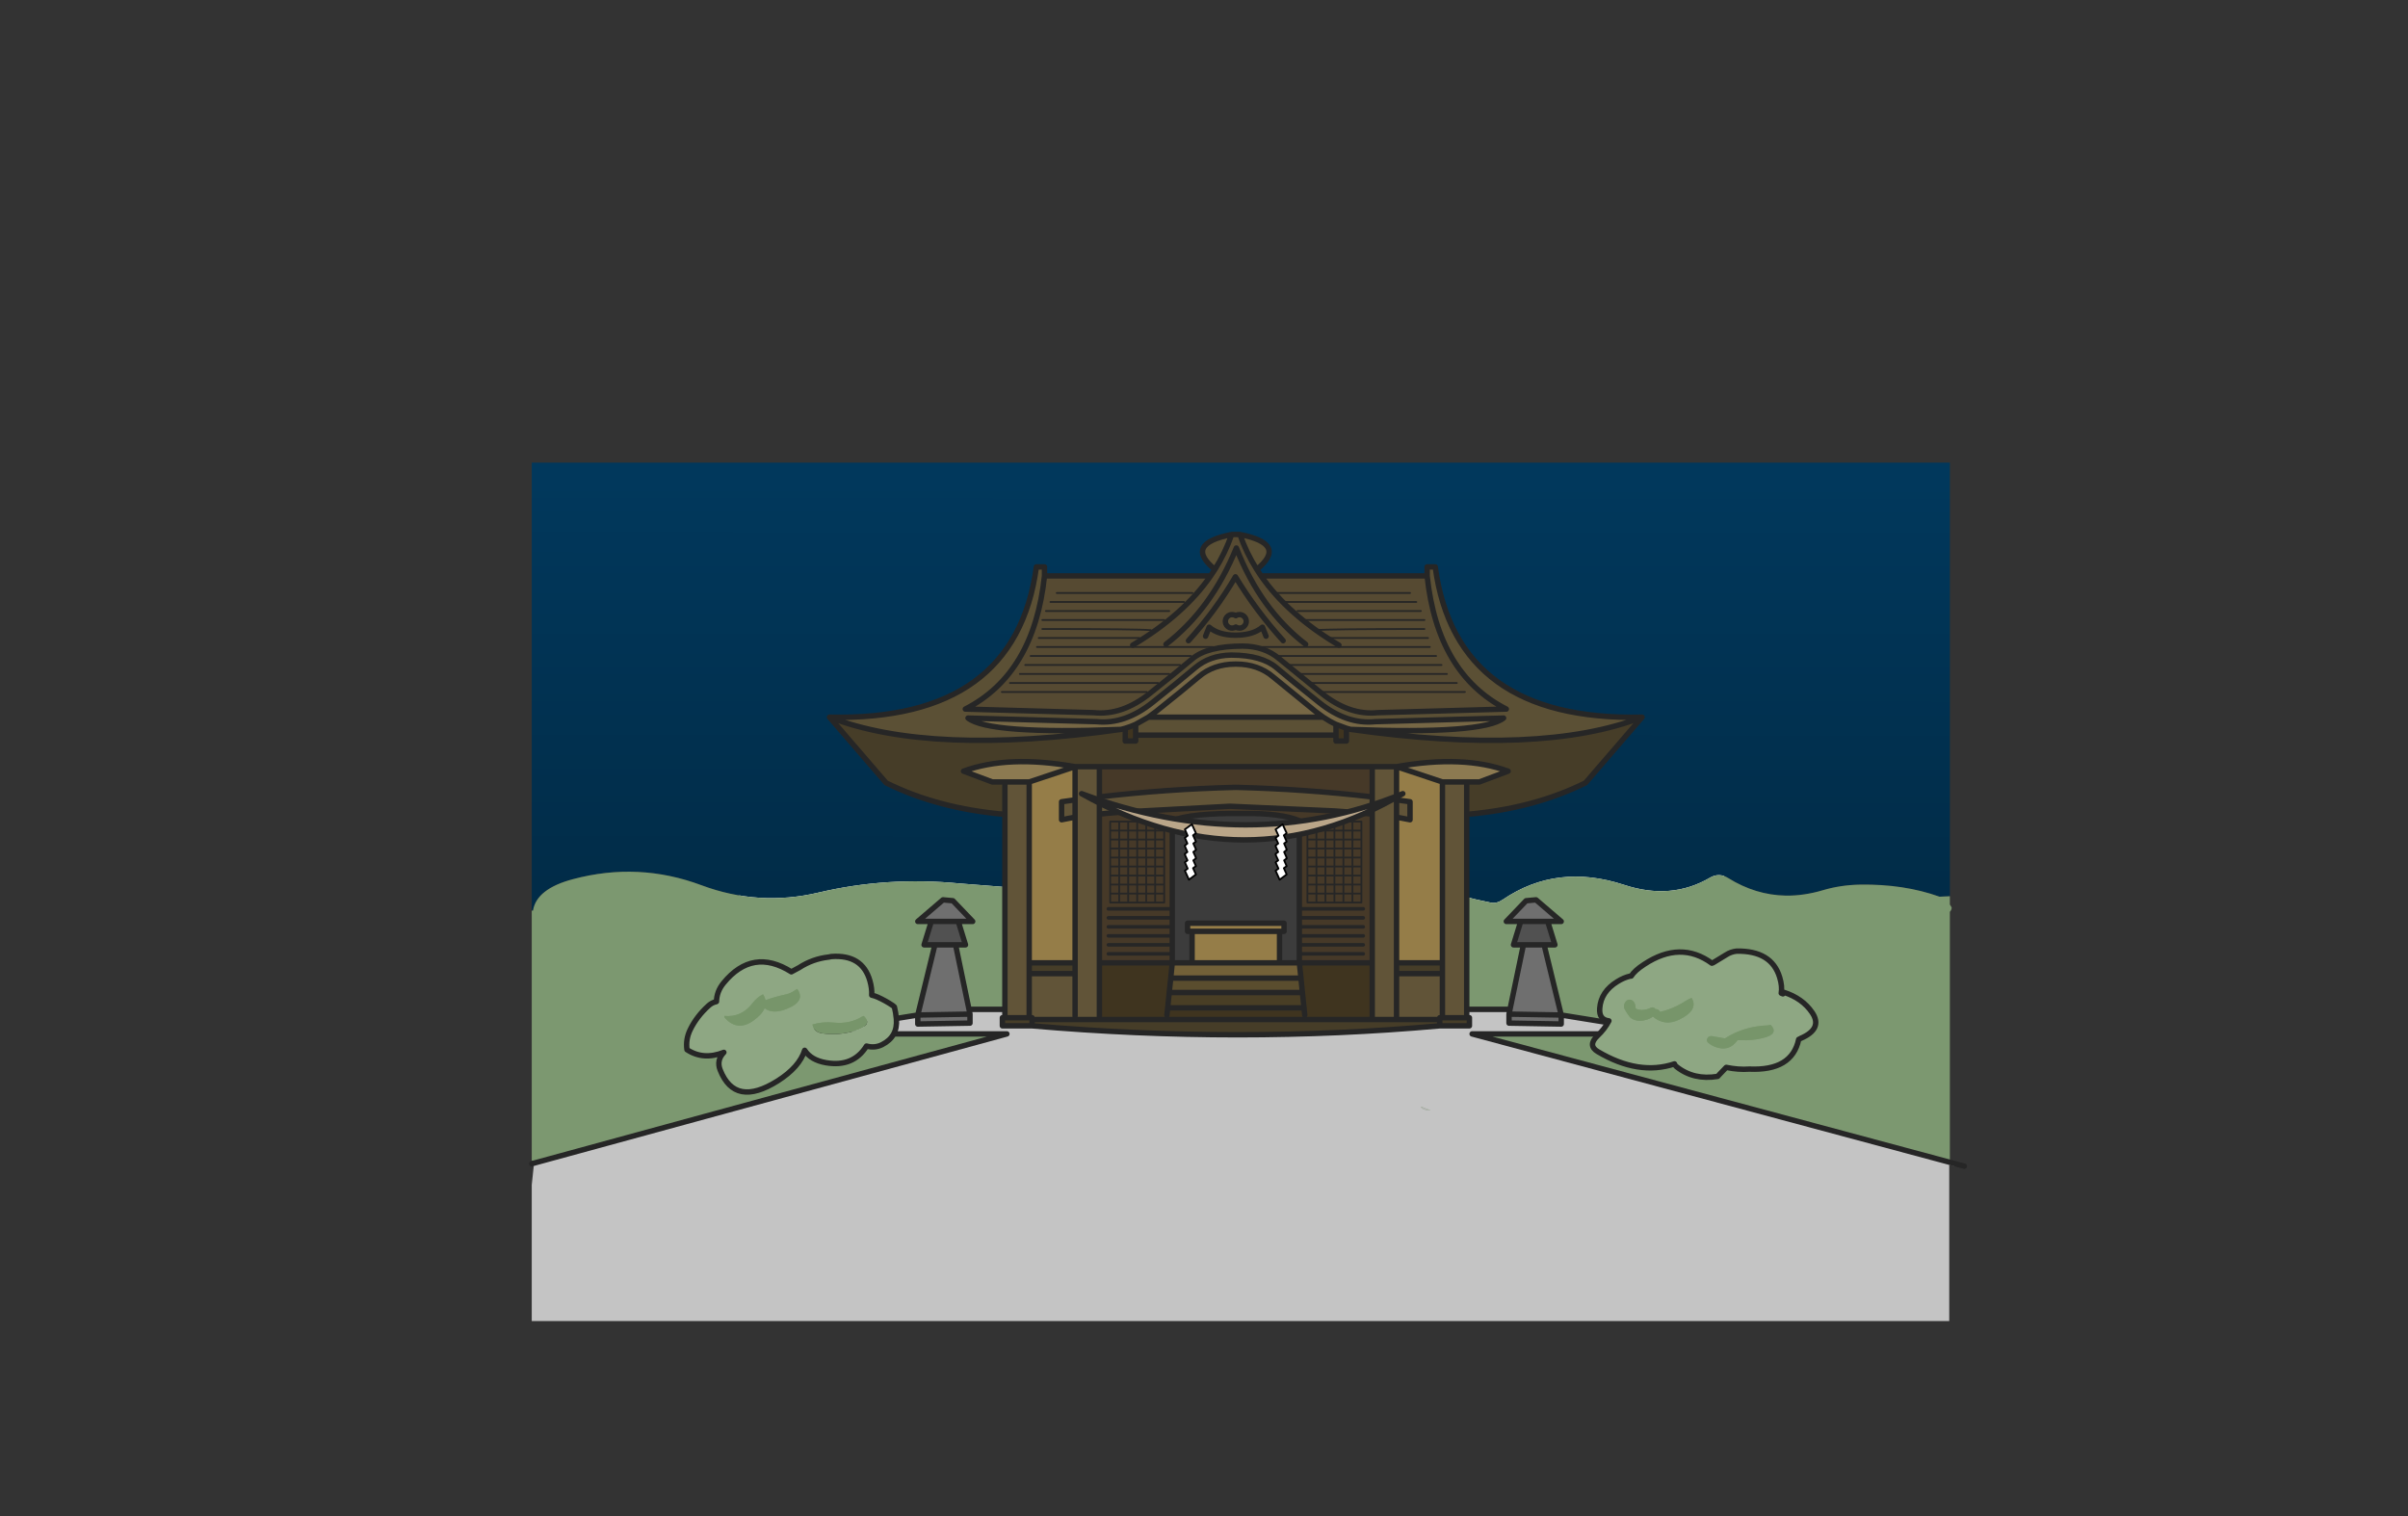 <?xml version="1.0" encoding="UTF-8" standalone="no"?>
<svg xmlns:xlink="http://www.w3.org/1999/xlink" height="842.55px" width="1337.95px" xmlns="http://www.w3.org/2000/svg">
  <rect width="100%" height="100%" fill="#333333" stroke="none"/>
  <g transform="matrix(1, 0, 0, 1, 407.45, 285.05)">
    <use height="4.5" transform="matrix(5.487, 0.0, 0.0, 81.567, 3.288, 23.017)" width="99.75" xlink:href="#shape0"/>
    <use height="387.95" transform="matrix(1.0, 0.0, 0.0, 1.0, -112.0, -28.0)" width="788.95" xlink:href="#shape1"/>
    <use height="438.55" transform="matrix(1.0, 0.0, 0.0, 1.0, -113.5, 10.45)" width="799.0" xlink:href="#shape2"/>
    <use height="81.3" transform="matrix(1.0, 0.0, 0.0, 1.0, -27.45, 241.95)" width="630.35" xlink:href="#shape3"/>
  </g>
  <defs>
    <g id="shape0" transform="matrix(1, 0, 0, 1, 49.85, -2.5)">
      <path d="M49.9 7.0 L-49.85 7.0 -49.85 2.5 49.9 2.5 49.9 7.0" fill="#ffffff" fill-rule="evenodd" stroke="none"/>
    </g>
    <g id="shape1" transform="matrix(1, 0, 0, 1, 270.5, 84.95)">
      <path d="M-270.5 164.0 L-270.5 -84.95 517.45 -84.95 517.45 156.0 511.7 156.25 Q491.9 149.15 467.45 149.55 456.7 149.75 446.9 152.65 436.3 155.8 426.25 155.65 409.5 155.35 394.3 145.9 389.25 142.75 384.25 145.65 362.7 158.3 336.55 149.7 299.1 137.4 269.0 157.9 265.65 160.2 262.4 159.55 230.35 153.2 198.95 138.5 191.95 140.85 184.05 142.1 L171.9 143.4 Q83.85 147.3 -2.25 155.25 L-2.75 154.7 -3.7 153.2 -4.1 152.55 -4.8 151.75 -5.75 151.0 -32.75 148.9 Q-72.95 144.95 -111.3 154.0 -144.3 161.75 -176.15 149.9 -211.15 136.8 -247.55 146.5 -267.85 151.85 -269.8 164.0 L-270.5 164.0" fill="url(#gradient0)" fill-rule="evenodd" stroke="none"/>
      <path d="M-270.5 164.0 L-269.8 164.0 Q-267.85 151.85 -247.55 146.5 -211.15 136.8 -176.15 149.9 -144.3 161.75 -111.3 154.0 -72.95 144.95 -32.75 148.9 L-5.75 151.0 -4.8 151.75 -4.1 152.55 -3.7 153.2 -2.75 154.7 -2.25 155.25 Q83.85 147.3 171.9 143.4 L184.05 142.1 Q191.95 140.85 198.95 138.5 230.35 153.2 262.4 159.55 265.65 160.2 269.0 157.9 299.1 137.4 336.55 149.7 362.7 158.3 384.25 145.65 389.25 142.75 394.3 145.9 409.5 155.35 426.25 155.65 436.3 155.8 446.9 152.65 456.7 149.75 467.45 149.55 491.9 149.15 511.7 156.25 L517.45 156.0 517.45 160.7 517.7 160.95 518.45 162.25 Q518.45 163.4 517.75 164.3 L517.45 164.65 517.45 303.0 -270.5 303.0 -270.5 164.0" fill="#7c9870" fill-rule="evenodd" stroke="none"/>
    </g>
    <linearGradient gradientTransform="matrix(-1.0E-4, 0.172, -0.258, -1.0E-4, -52.6, 66.45)" gradientUnits="userSpaceOnUse" id="gradient0" spreadMethod="pad" x1="-819.2" x2="819.2">
      <stop offset="0.0" stop-color="#01385c"/>
      <stop offset="1.0" stop-color="#012943"/>
    </linearGradient>
    <g id="shape2" transform="matrix(1, 0, 0, 1, 272.0, 46.5)">
      <path d="M227.0 -22.0 Q232.75 32.4 271.0 52.0 L199.5 54.0 Q183.8 55.6 168.45 43.3 L144.85 24.05 Q136.6 17.05 124.5 17.0 104.8 17.05 96.6 24.05 88.35 31.05 72.95 43.3 57.6 55.6 41.9 54.0 L-29.6 52.0 Q8.65 32.4 14.4 -22.0 L106.7 -22.0 109.1 -25.6 Q114.9 -34.85 118.4 -45.0 L123.0 -45.0 Q126.5 -34.85 132.35 -25.6 L134.7 -22.0 227.0 -22.0 M137.5 11.5 L135.5 6.5 Q130.25 10.95 120.5 10.95 111.15 10.95 105.9 6.5 L103.9 11.5 105.9 6.5 Q111.15 10.95 120.5 10.95 130.25 10.95 135.5 6.5 L137.5 11.5 M125.4 5.9 Q126.5 4.8 126.5 3.25 126.5 1.7 125.4 0.6 124.3 -0.5 122.75 -0.5 121.6 -0.5 120.7 0.1 119.8 -0.5 118.65 -0.5 117.1 -0.5 116.0 0.6 114.9 1.7 114.9 3.25 114.9 4.8 116.0 5.9 117.1 7.0 118.65 7.0 119.8 7.0 120.7 6.4 121.6 7.0 122.75 7.0 124.3 7.0 125.4 5.9 M159.5 16.0 Q134.25 -3.45 121.0 -37.5 107.15 -3.45 81.9 16.0 107.15 -3.45 121.0 -37.5 134.25 -3.45 159.5 16.0 M147.0 14.0 Q131.85 -2.75 120.5 -21.5 109.55 -2.75 94.4 14.0 109.55 -2.75 120.5 -21.5 131.85 -2.75 147.0 14.0 M63.4 16.5 Q91.7 -0.35 106.7 -22.0 91.7 -0.35 63.4 16.5 M178.0 16.5 Q149.7 -0.35 134.7 -22.0 149.7 -0.35 178.0 16.5" fill="#564a32" fill-rule="evenodd" stroke="none"/>
      <path d="M56.9 63.3 Q-16.5 66.15 -28.1 57.0 L43.4 59.0 Q59.1 60.6 74.45 48.3 89.85 36.05 98.1 29.05 106.2 22.2 118.0 22.0 L118.4 22.0 Q135.1 22.05 143.35 29.05 151.55 36.05 166.95 48.3 182.3 60.6 198.0 59.0 L269.5 57.0 Q257.9 66.15 184.5 63.3 L182.15 62.65 176.35 60.5 Q172.8 58.85 169.3 56.5 L72.1 56.5 65.05 60.5 Q62.15 61.8 59.3 62.65 L56.9 63.3 M121.0 27.0 Q133.1 27.05 141.35 34.05 L164.95 53.3 169.3 56.5 164.95 53.3 141.35 34.05 Q133.1 27.05 121.0 27.0 M120.4 27.0 Q108.3 27.05 100.1 34.05 91.85 41.05 76.45 53.3 L72.1 56.5 76.45 53.3 Q91.85 41.05 100.1 34.05 108.3 27.05 120.4 27.0" fill="#766745" fill-rule="evenodd" stroke="none"/>
      <path d="M-105.05 56.5 Q-1.7 58.8 9.9 -27.0 L14.4 -27.0 14.4 -22.0 Q8.65 32.4 -29.6 52.0 L41.9 54.0 Q57.6 55.6 72.95 43.3 88.35 31.05 96.6 24.05 104.8 17.05 124.5 17.0 136.6 17.05 144.85 24.05 L168.45 43.3 Q183.8 55.6 199.5 54.0 L271.0 52.0 Q232.75 32.4 227.0 -22.0 L227.0 -27.0 231.5 -27.0 Q243.1 58.8 346.45 56.5 290.5 78.25 184.5 63.3 257.9 66.15 269.5 57.0 L198.0 59.0 Q182.3 60.6 166.95 48.3 151.55 36.05 143.35 29.05 135.1 22.05 118.4 22.0 L118.0 22.0 Q106.2 22.2 98.1 29.05 89.85 36.05 74.45 48.3 59.1 60.6 43.4 59.0 L-28.1 57.0 Q-16.5 66.15 56.9 63.3 -49.1 78.25 -105.05 56.5 M109.1 -25.6 Q91.65 -39.75 118.4 -45.0 114.9 -34.85 109.1 -25.6 M123.0 -45.0 Q149.75 -39.75 132.35 -25.6 126.5 -34.85 123.0 -45.0 M176.35 66.5 L65.05 66.5 65.05 60.5 72.1 56.5 169.3 56.5 Q172.8 58.85 176.35 60.5 L176.35 66.5 M125.4 5.9 Q124.3 7.0 122.75 7.0 121.6 7.0 120.7 6.4 119.8 7.0 118.65 7.0 117.1 7.0 116.0 5.9 114.9 4.8 114.9 3.25 114.9 1.7 116.0 0.6 117.1 -0.5 118.65 -0.5 119.8 -0.5 120.7 0.1 121.6 -0.5 122.75 -0.5 124.3 -0.5 125.4 0.6 126.5 1.7 126.5 3.25 126.5 4.8 125.4 5.9" fill="#5b5035" fill-rule="evenodd" stroke="none"/>
      <path d="M-105.05 56.5 Q-49.1 78.25 56.9 63.3 L59.3 62.65 59.25 69.75 65.05 69.75 65.05 66.5 176.35 66.5 176.35 69.75 182.15 69.75 182.15 62.65 184.5 63.3 Q290.5 78.25 346.45 56.5 L315.0 93.0 Q286.25 107.3 249.0 110.5 L249.0 92.5 256.0 92.5 272.0 86.5 Q247.25 77.35 210.0 84.0 L196.5 84.0 44.9 84.0 31.4 84.0 Q-5.85 77.35 -30.6 86.5 L-14.6 92.5 -7.6 92.5 -7.6 110.5 Q-44.85 107.3 -73.6 93.0 L-105.05 56.5 M249.0 223.5 L250.5 223.5 250.5 228.0 234.0 228.0 Q122.75 237.95 7.5 228.0 L-9.0 228.0 -9.0 223.5 -7.6 223.5 5.9 223.5 7.5 223.5 7.5 224.5 7.5 228.0 7.5 224.5 44.9 224.5 196.5 224.5 210.0 224.5 234.0 224.5 234.0 223.5 249.0 223.5 M210.0 193.0 L235.5 193.0 235.5 199.0 210.0 199.0 210.0 193.0 M5.9 193.0 L31.4 193.0 31.4 199.0 5.9 199.0 5.9 193.0 M234.0 228.0 L234.0 224.5 234.0 228.0" fill="#463d28" fill-rule="evenodd" stroke="none"/>
      <path d="M249.0 218.85 L249.0 223.5 234.0 223.5 234.0 224.5 210.0 224.5 196.5 224.5 196.5 193.0 196.5 110.35 185.65 109.35 175.65 108.6 117.4 106.0 58.5 109.15 49.05 109.95 44.9 110.35 44.9 100.8 44.9 110.35 44.9 193.0 44.9 224.5 7.5 224.5 7.5 223.5 5.9 223.5 -7.6 223.5 -7.6 218.85 -7.6 110.5 -7.6 92.5 5.9 92.5 5.9 193.0 5.9 199.0 31.4 199.0 31.4 193.0 31.4 112.05 23.9 113.5 23.9 103.5 31.4 102.45 31.4 84.0 44.9 84.0 44.9 100.8 Q82.15 96.45 120.5 95.5 L120.7 95.5 120.9 95.5 Q159.25 96.45 196.5 100.8 L196.5 110.35 196.5 100.8 196.5 84.0 210.0 84.0 210.0 102.45 217.5 103.5 217.5 113.5 210.0 112.05 210.0 193.0 210.0 199.0 210.0 224.5 210.0 199.0 235.5 199.0 235.5 223.0 235.5 199.0 235.5 193.0 235.5 92.5 249.0 92.5 249.0 110.5 249.0 218.85 M210.0 112.05 L210.0 102.45 210.0 112.05 M31.4 102.45 L31.4 112.05 31.4 102.45 M31.4 222.5 L31.4 199.0 31.4 222.5 M5.9 223.5 L5.9 199.0 5.9 223.5" fill="#615438" fill-rule="evenodd" stroke="none"/>
      <path d="M210.0 84.0 Q247.25 77.35 272.0 86.5 L256.0 92.5 249.0 92.5 235.5 92.5 210.0 84.0 M31.4 84.0 L5.9 92.5 -7.6 92.5 -14.6 92.5 -30.6 86.5 Q-5.85 77.35 31.4 84.0" fill="#8c7a51" fill-rule="evenodd" stroke="none"/>
      <path d="M210.0 84.0 L235.5 92.5 235.5 193.0 210.0 193.0 210.0 112.05 217.5 113.5 217.5 103.5 210.0 102.45 210.0 84.0 M5.9 92.5 L31.4 84.0 31.4 102.45 23.9 103.5 23.9 113.5 31.4 112.05 31.4 193.0 5.9 193.0 5.9 92.5 M96.4 193.0 L96.4 175.5 93.9 175.5 93.9 171.0 147.5 171.0 147.5 175.5 145.0 175.5 145.0 193.0 96.4 193.0 M145.0 175.5 L96.4 175.5 145.0 175.5" fill="#957d48" fill-rule="evenodd" stroke="none"/>
      <path d="M196.5 100.8 Q159.25 96.45 120.9 95.5 L120.5 95.5 Q82.15 96.45 44.9 100.8 L44.9 84.0 196.5 84.0 196.5 100.8 M44.9 110.35 L49.05 109.95 58.5 109.15 117.4 106.0 175.65 108.6 185.65 109.35 196.5 110.35 196.5 193.0 156.0 193.0 156.0 188.0 156.0 183.0 156.0 178.0 156.0 173.0 156.0 168.0 156.0 163.0 156.0 114.0 Q145.85 109.75 124.5 110.0 95.55 109.75 85.4 114.0 L85.4 163.0 85.4 168.0 85.4 173.0 85.4 178.0 85.4 183.0 85.4 188.0 85.4 193.0 44.9 193.0 44.9 110.35 M49.9 188.0 L85.4 188.0 49.9 188.0 M49.9 183.0 L85.4 183.0 49.9 183.0 M49.9 178.0 L85.4 178.0 49.9 178.0 M49.9 173.0 L85.4 173.0 49.9 173.0 M49.9 168.0 L85.4 168.0 49.9 168.0 M49.9 163.0 L85.4 163.0 49.9 163.0 M191.5 173.0 L156.0 173.0 191.5 173.0 M191.5 178.0 L156.0 178.0 191.5 178.0 M191.5 183.0 L156.0 183.0 191.5 183.0 M191.5 163.0 L156.0 163.0 191.5 163.0 M191.5 168.0 L156.0 168.0 191.5 168.0 M191.5 188.0 L156.0 188.0 191.5 188.0" fill="#463928" fill-rule="evenodd" stroke="none"/>
      <path d="M85.4 193.0 L85.4 188.0 85.4 183.0 85.4 178.0 85.4 173.0 85.4 168.0 85.4 163.0 85.4 114.0 Q95.55 109.75 124.5 110.0 145.85 109.75 156.0 114.0 L156.0 163.0 156.0 168.0 156.0 173.0 156.0 178.0 156.0 183.0 156.0 188.0 156.0 193.0 145.0 193.0 145.0 175.5 147.5 175.5 147.5 171.0 93.9 171.0 93.9 175.5 96.4 175.5 96.4 193.0 85.4 193.0" fill="#3c3c3c" fill-rule="evenodd" stroke="none"/>
      <path d="M85.4 193.0 L96.4 193.0 145.0 193.0 156.0 193.0 156.9 201.5 84.55 201.5 85.4 193.0" fill="#726038" fill-rule="evenodd" stroke="none"/>
      <path d="M156.9 201.5 L157.7 209.5 83.7 209.5 84.55 201.5 156.9 201.5" fill="#5a4d2e" fill-rule="evenodd" stroke="none"/>
      <path d="M157.7 209.5 L158.6 218.0 82.85 218.0 83.7 209.5 157.7 209.5" fill="#493e25" fill-rule="evenodd" stroke="none"/>
      <path d="M182.15 62.65 L182.15 69.75 176.35 69.75 176.35 66.5 176.35 60.5 182.15 62.65 M65.05 66.5 L65.05 69.75 59.25 69.75 59.3 62.65 Q62.15 61.8 65.05 60.5 L65.05 66.5 M196.5 193.0 L196.5 224.5 44.9 224.5 44.9 193.0 85.4 193.0 84.55 201.5 83.7 209.5 82.85 218.0 158.6 218.0 157.7 209.5 156.9 201.5 156.0 193.0 196.5 193.0 M159.0 222.0 L158.6 218.0 159.0 222.0 M82.4 222.0 L82.85 218.0 82.4 222.0" fill="#3f341f" fill-rule="evenodd" stroke="none"/>
      <path d="M280.5 183.0 L275.0 183.0 279.0 170.0 294.0 170.0 298.0 183.0 292.0 183.0 280.5 183.0 M-46.5 183.0 L-52.5 183.0 -48.5 170.0 -33.5 170.0 -29.5 183.0 -35.0 183.0 -46.5 183.0" fill="#515151" fill-rule="evenodd" stroke="none"/>
      <path d="M301.5 222.0 L301.5 227.0 272.5 226.5 272.5 221.5 273.05 218.85 280.5 183.0 292.0 183.0 301.5 222.0 272.5 221.5 301.5 222.0 M-27.55 218.85 L-27.0 221.5 -27.0 226.5 -56.0 227.0 -56.0 222.0 -46.5 183.0 -35.0 183.0 -27.55 218.85 M279.0 170.0 L271.0 170.0 282.0 158.5 287.5 158.0 301.5 170.0 294.0 170.0 279.0 170.0 M-48.5 170.0 L-56.0 170.0 -42.0 158.0 -36.5 158.5 -25.5 170.0 -33.5 170.0 -48.5 170.0 M-27.0 221.5 L-56.0 222.0 -27.0 221.5" fill="#6f6f6f" fill-rule="evenodd" stroke="none"/>
      <path d="M223.95 273.0 L228.95 275.0 Q224.65 275.0 223.45 273.0 L223.95 273.0" fill="#b3b3b3" fill-rule="evenodd" stroke="none"/>
      <path d="M525.5 306.0 Q518.55 306.0 517.1 305.15 L517.1 392.05 -270.5 392.05 -270.5 316.4 -269.35 305.55 -270.5 305.8 -270.5 304.65 -269.5 304.35 -269.45 304.35 -269.5 304.35 -269.5 304.3 -269.45 304.35 -6.5 232.5 -121.0 232.5 -56.0 222.0 -56.0 227.0 -27.0 226.5 -27.0 221.5 -27.55 218.85 -7.6 218.85 -7.6 223.5 -9.0 223.5 -9.0 228.0 7.5 228.0 Q122.75 237.95 234.0 228.0 L250.5 228.0 250.5 223.5 249.0 223.5 249.0 218.85 273.05 218.85 272.5 221.5 272.5 226.5 301.5 227.0 301.5 222.0 366.5 232.5 252.0 232.5 525.5 306.0 M223.95 273.0 L223.45 273.0 Q224.65 275.0 228.95 275.0 L223.95 273.0" fill="#c4c4c4" fill-rule="evenodd" stroke="none"/>
      <path d="M14.4 -22.0 L14.4 -27.0 9.9 -27.0 Q-1.7 58.8 -105.05 56.5 -49.1 78.25 56.9 63.3 -16.5 66.15 -28.1 57.0 L43.4 59.0 Q59.1 60.6 74.45 48.3 89.85 36.05 98.1 29.05 106.2 22.2 118.0 22.0 L118.4 22.0 Q135.1 22.05 143.35 29.05 151.55 36.05 166.95 48.3 182.3 60.6 198.0 59.0 L269.5 57.0 Q257.9 66.15 184.5 63.3 290.5 78.25 346.45 56.5 243.1 58.8 231.5 -27.0 L227.0 -27.0 227.0 -22.0 Q232.75 32.4 271.0 52.0 L199.5 54.0 Q183.8 55.6 168.45 43.3 L144.85 24.05 Q136.6 17.05 124.5 17.0 104.8 17.05 96.6 24.05 88.35 31.05 72.95 43.3 57.6 55.6 41.9 54.0 L-29.6 52.0 Q8.65 32.4 14.4 -22.0 L106.7 -22.0 109.1 -25.6 Q91.65 -39.75 118.4 -45.0 L123.0 -45.0 Q149.75 -39.75 132.35 -25.6 L134.7 -22.0 227.0 -22.0 M109.1 -25.6 Q114.9 -34.85 118.4 -45.0 M123.0 -45.0 Q126.5 -34.85 132.35 -25.6 M525.5 306.0 L252.0 232.5 366.5 232.5 301.5 222.0 301.5 227.0 272.5 226.5 272.5 221.5 273.05 218.85 249.0 218.85 249.0 223.5 250.5 223.5 250.5 228.0 234.0 228.0 Q122.75 237.95 7.5 228.0 L-9.0 228.0 -9.0 223.5 -7.6 223.5 -7.6 218.85 -27.55 218.85 -27.0 221.5 -27.0 226.5 -56.0 227.0 -56.0 222.0 -121.0 232.5 -6.5 232.5 -269.45 304.35 -269.5 304.35 -270.5 304.65 M210.0 84.0 Q247.25 77.35 272.0 86.5 L256.0 92.5 249.0 92.5 249.0 110.5 Q286.25 107.3 315.0 93.0 L346.45 56.5 M169.3 56.5 L164.95 53.3 141.35 34.05 Q133.1 27.05 121.0 27.0 M184.5 63.3 L182.15 62.65 182.15 69.75 176.35 69.75 176.35 66.5 65.05 66.5 65.05 69.75 59.25 69.75 59.3 62.65 56.9 63.3 M182.15 62.65 L176.35 60.5 176.35 66.5 M176.35 60.5 Q172.8 58.85 169.3 56.5 L72.1 56.5 65.05 60.5 65.05 66.5 M235.5 92.5 L210.0 84.0 210.0 102.45 217.5 103.5 217.5 113.5 210.0 112.05 210.0 193.0 235.5 193.0 235.5 92.5 249.0 92.5 M196.5 84.0 L210.0 84.0 M210.0 102.45 L210.0 112.05 M196.5 110.35 L196.5 100.8 Q159.25 96.45 120.9 95.5 L120.7 95.5 120.5 95.5 Q82.15 96.45 44.9 100.8 L44.9 110.35 49.05 109.95 58.5 109.15 117.4 106.0 175.65 108.6 185.65 109.35 196.5 110.35 196.5 193.0 196.5 224.5 210.0 224.5 210.0 199.0 210.0 193.0 M280.5 183.0 L275.0 183.0 279.0 170.0 271.0 170.0 282.0 158.5 287.5 158.0 301.5 170.0 294.0 170.0 298.0 183.0 292.0 183.0 301.5 222.0 272.5 221.5 M280.5 183.0 L292.0 183.0 M294.0 170.0 L279.0 170.0 M196.5 100.8 L196.5 84.0 44.9 84.0 44.9 100.8 M103.9 11.5 L105.9 6.5 Q111.15 10.95 120.5 10.95 130.25 10.95 135.5 6.5 L137.5 11.5 M125.4 5.9 Q124.3 7.0 122.75 7.0 121.6 7.0 120.7 6.4 119.8 7.0 118.65 7.0 117.1 7.0 116.0 5.9 114.9 4.8 114.9 3.25 114.9 1.7 116.0 0.6 117.1 -0.5 118.65 -0.5 119.8 -0.5 120.7 0.1 121.6 -0.5 122.75 -0.5 124.3 -0.5 125.4 0.6 126.5 1.7 126.5 3.25 126.5 4.8 125.4 5.9 M72.1 56.5 L76.45 53.3 Q91.85 41.05 100.1 34.05 108.3 27.05 120.4 27.0 M5.9 92.5 L31.4 84.0 Q-5.85 77.35 -30.6 86.5 L-14.6 92.5 -7.6 92.5 5.9 92.5 5.9 193.0 31.4 193.0 31.4 112.05 23.9 113.5 23.9 103.5 31.4 102.45 31.4 84.0 44.9 84.0 M65.05 60.5 Q62.15 61.8 59.3 62.65 M31.4 112.05 L31.4 102.45 M44.9 110.35 L44.9 193.0 85.4 193.0 85.4 188.0 M156.0 193.0 L156.0 188.0 156.0 183.0 156.0 178.0 156.0 173.0 156.0 168.0 156.0 163.0 156.0 114.0 Q145.85 109.75 124.5 110.0 95.55 109.75 85.4 114.0 L85.4 163.0 85.4 168.0 85.4 173.0 85.4 178.0 85.4 183.0 85.4 188.0 M85.4 193.0 L96.4 193.0 96.4 175.5 93.9 175.5 93.9 171.0 147.5 171.0 147.5 175.5 145.0 175.5 145.0 193.0 156.0 193.0 196.5 193.0 M96.4 193.0 L145.0 193.0 M96.4 175.5 L145.0 175.5 M158.6 218.0 L159.0 222.0 M157.7 209.5 L158.6 218.0 82.85 218.0 82.4 222.0 M156.9 201.5 L157.7 209.5 83.7 209.5 82.85 218.0 M84.55 201.5 L83.7 209.5 M156.9 201.5 L84.55 201.5 85.4 193.0 M7.5 228.0 L7.5 224.5 7.5 223.5 5.9 223.5 -7.6 223.5 M5.9 199.0 L5.9 223.5 M31.4 199.0 L31.4 222.5 M5.9 193.0 L5.9 199.0 31.4 199.0 31.4 193.0 M7.5 224.5 L44.9 224.5 44.9 193.0 M234.0 224.5 L234.0 228.0 M210.0 224.5 L234.0 224.5 234.0 223.5 249.0 223.5 M235.5 199.0 L210.0 199.0 M235.5 223.0 L235.5 199.0 235.5 193.0 M273.05 218.85 L280.5 183.0 M156.0 193.0 L156.9 201.5 M249.0 110.5 L249.0 218.85 M44.9 224.5 L196.5 224.5 M134.7 -22.0 Q149.7 -0.35 178.0 16.5 M106.7 -22.0 Q91.7 -0.35 63.4 16.5 M94.4 14.0 Q109.55 -2.75 120.5 -21.5 131.85 -2.75 147.0 14.0 M81.9 16.0 Q107.15 -3.45 121.0 -37.5 134.25 -3.45 159.5 16.0 M-46.5 183.0 L-52.5 183.0 -48.5 170.0 -56.0 170.0 -42.0 158.0 -36.5 158.5 -25.5 170.0 -33.5 170.0 -29.5 183.0 -35.0 183.0 -27.55 218.85 M-33.5 170.0 L-48.5 170.0 M-35.0 183.0 L-46.5 183.0 -56.0 222.0 -27.0 221.5 M-105.05 56.5 L-73.6 93.0 Q-44.85 107.3 -7.6 110.5 L-7.6 92.5 M-7.6 218.85 L-7.6 110.5" fill="none" stroke="#262626" stroke-linecap="round" stroke-linejoin="round" stroke-width="3.0"/>
      <path d="M85.4 188.0 L49.9 188.0 M85.4 163.0 L49.9 163.0 M85.4 168.0 L49.9 168.0 M85.4 173.0 L49.9 173.0 M85.4 178.0 L49.9 178.0 M85.4 183.0 L49.9 183.0 M156.0 188.0 L191.5 188.0 M156.0 168.0 L191.5 168.0 M156.0 163.0 L191.5 163.0 M156.0 183.0 L191.5 183.0 M156.0 178.0 L191.5 178.0 M156.0 173.0 L191.5 173.0" fill="none" stroke="#262626" stroke-linecap="round" stroke-linejoin="round" stroke-width="2.0"/>
      <path d="M83.7 -2.5 L15.2 -2.5 M91.95 -7.5 L17.7 -7.5 M96.6 -12.5 L21.2 -12.5 M142.1 -12.5 L217.5 -12.5 M146.75 -7.5 L221.0 -7.5 M155.0 -2.5 L223.5 -2.5 M165.2 8.15 Q172.25 7.5 225.5 7.5 M171.55 12.5 L227.5 12.5 M185.5 114.5 L185.5 119.5 190.5 119.5 190.5 114.5 185.5 114.5 180.5 114.5 180.5 119.5 185.5 119.5 185.5 124.5 190.5 124.5 190.5 119.5 M190.5 124.5 L190.5 129.5 190.5 134.5 190.5 139.5 190.5 144.5 190.5 149.5 190.5 154.5 190.5 159.5 185.5 159.5 180.5 159.5 175.5 159.5 170.5 159.5 165.5 159.5 160.5 159.5 160.5 154.5 160.5 149.5 160.5 144.5 160.5 139.5 160.5 134.5 160.5 129.5 160.5 124.5 160.5 119.5 160.5 114.5 165.5 114.5 170.5 114.5 175.5 114.5 180.5 114.5 M170.5 114.5 L170.5 119.5 175.5 119.5 175.5 114.5 M165.5 119.5 L165.5 124.5 170.5 124.5 170.5 119.5 165.5 119.5 165.5 114.5 M175.5 119.5 L180.5 119.5 180.5 124.5 185.5 124.5 185.5 129.5 190.5 129.5 M175.5 124.5 L175.5 129.5 180.5 129.5 180.5 124.5 175.5 124.5 175.5 119.5 M175.5 129.5 L175.5 134.5 180.5 134.5 180.5 129.5 185.5 129.5 185.5 134.5 190.5 134.5 M165.5 124.5 L165.5 129.5 170.5 129.5 170.5 124.5 175.5 124.5 M165.5 129.5 L165.5 134.5 170.5 134.5 170.5 129.5 175.5 129.5 M170.5 144.5 L170.5 139.5 165.5 139.5 165.5 144.5 170.5 144.5 175.5 144.5 175.5 139.5 170.5 139.5 170.5 134.5 175.5 134.5 175.5 139.5 180.5 139.5 180.5 134.5 185.5 134.5 185.5 139.5 190.5 139.5 M175.5 144.5 L180.5 144.5 180.5 139.5 185.5 139.5 185.5 144.5 190.5 144.5 M160.5 139.5 L165.5 139.5 165.5 134.5 160.5 134.5 M180.5 144.5 L185.5 144.5 185.5 149.5 190.5 149.5 M185.5 159.5 L185.5 154.5 180.5 154.5 180.5 159.5 M185.5 149.5 L185.5 154.5 190.5 154.5 M175.5 159.5 L175.5 154.5 170.5 154.5 170.5 159.5 M175.5 154.5 L180.5 154.5 180.5 149.5 175.5 149.5 175.5 154.5 M165.5 159.5 L165.5 154.5 160.5 154.5 M165.5 149.5 L165.5 154.5 170.5 154.5 170.5 149.5 165.5 149.5 165.5 144.5 160.5 144.5 M170.5 144.5 L170.5 149.5 175.5 149.5 175.5 144.5 M185.5 149.5 L180.5 149.5 180.5 144.5 M167.45 42.5 L248.0 42.5 M67.15 12.5 L11.2 12.5 M73.5 8.15 Q66.45 7.5 13.2 7.5 M80.9 2.5 L13.2 2.5 M60.9 114.5 L60.9 119.5 65.9 119.5 65.9 114.5 60.9 114.5 55.9 114.5 55.9 119.5 60.9 119.5 60.9 124.5 65.9 124.5 65.9 119.5 70.9 119.5 70.9 114.5 65.9 114.5 M75.9 114.5 L75.9 119.5 80.9 119.5 80.9 114.5 75.9 114.5 70.9 114.5 M70.9 119.5 L75.9 119.5 75.9 124.5 80.9 124.5 80.9 119.5 M55.9 114.5 L50.9 114.5 50.9 119.5 55.9 119.5 55.9 124.5 60.9 124.5 60.9 129.5 65.9 129.5 65.9 124.5 70.9 124.5 70.9 119.5 M55.9 124.5 L55.9 129.5 60.9 129.5 60.9 134.5 65.9 134.5 65.9 129.5 70.9 129.5 70.9 124.5 75.9 124.5 75.9 129.5 80.9 129.5 80.9 124.5 M50.9 119.5 L50.9 124.5 55.9 124.5 M80.9 129.5 L80.9 134.5 80.9 139.5 80.9 144.5 80.9 149.5 80.9 154.5 80.9 159.5 75.9 159.5 70.9 159.5 65.9 159.5 60.9 159.5 55.9 159.5 50.9 159.5 50.9 154.5 50.9 149.5 50.9 144.5 50.9 139.5 50.9 134.5 50.9 129.5 50.9 124.5 M50.9 134.5 L55.9 134.5 55.9 129.5 50.9 129.5 M50.9 144.5 L55.9 144.5 55.9 139.5 50.9 139.5 M55.9 139.5 L60.9 139.5 60.9 134.5 55.9 134.5 55.9 139.5 M70.9 129.5 L75.9 129.5 75.9 134.5 80.9 134.5 M70.9 134.5 L70.9 139.5 75.9 139.5 75.9 134.5 70.9 134.5 70.9 129.5 M65.9 139.5 L60.9 139.5 60.9 144.5 65.9 144.5 65.9 139.5 65.9 134.5 70.9 134.5 M70.9 139.5 L70.9 144.5 75.9 144.5 75.9 139.5 80.9 139.5 M75.9 144.5 L80.9 144.5 M65.9 139.5 L70.9 139.5 M65.9 144.5 L65.9 149.5 70.9 149.5 70.9 144.5 65.9 144.5 M55.9 144.5 L55.9 149.5 60.9 149.5 60.9 144.5 55.9 144.5 M75.9 149.5 L70.9 149.5 70.9 154.5 75.9 154.5 75.9 149.5 75.9 144.5 M80.9 154.5 L75.9 154.5 75.9 159.5 M75.9 149.5 L80.9 149.5 M70.9 154.5 L70.9 159.5 M60.9 154.5 L65.9 154.5 65.9 149.5 60.9 149.5 60.9 154.5 60.9 159.5 M70.9 154.5 L65.9 154.5 65.9 159.5 M50.9 154.5 L55.9 154.5 55.9 149.5 50.9 149.5 M55.9 159.5 L55.9 154.5 60.9 154.5 M108.0 17.5 L10.2 17.5 M95.85 22.5 L6.7 22.5 M89.75 27.5 L3.7 27.5 M83.7 32.5 L0.7 32.5 M165.5 119.5 L160.5 119.5 M165.5 129.5 L160.5 129.5 M160.5 124.5 L165.5 124.5 M161.2 37.5 L243.5 37.5 M155.0 32.5 L238.0 32.5 M148.95 27.5 L235.0 27.5 M142.85 22.5 L232.0 22.5 M157.8 2.5 L225.5 2.5 M130.7 17.5 L228.5 17.5 M160.5 149.5 L165.5 149.5 M77.5 37.5 L-4.8 37.5 M71.25 42.5 L-9.3 42.5" fill="none" stroke="#262626" stroke-linecap="round" stroke-linejoin="round" stroke-width="1.0"/>
      <path d="M35.0 99.0 Q128.2 133.65 213.5 99.0 126.55 150.4 35.0 99.0" fill="#baa689" fill-rule="evenodd" stroke="none"/>
      <path d="M35.0 99.0 Q126.55 150.4 213.5 99.0 128.2 133.65 35.0 99.0" fill="none" stroke="#262626" stroke-linecap="round" stroke-linejoin="round" stroke-width="3.0"/>
      <path d="M144.4 122.35 L142.8 118.85 146.7 116.0 148.95 120.95 147.4 122.15 148.95 125.65 147.55 126.7 148.95 129.9 148.8 130.0 148.95 130.3 147.55 131.4 148.95 134.55 148.8 134.65 148.95 135.0 147.55 136.05 148.95 139.25 147.4 140.4 148.95 143.9 145.05 146.8 142.8 141.8 144.4 140.65 142.8 137.15 144.25 136.05 142.8 132.9 142.95 132.8 142.8 132.45 144.25 131.4 142.8 128.2 142.95 128.1 142.8 127.8 144.25 126.7 142.8 123.55 144.4 122.35" fill="#ffffff" fill-rule="evenodd" stroke="none"/>
      <path d="M144.4 122.35 L142.8 118.85 146.7 116.0 148.95 120.95 147.4 122.15 148.95 125.65 147.55 126.7 148.95 129.9 148.8 130.0 148.95 130.3 147.55 131.4 148.95 134.55 148.8 134.65 148.95 135.0 147.55 136.05 148.95 139.25 147.4 140.4 148.95 143.9 145.05 146.8 142.8 141.8 144.4 140.65 142.8 137.15 144.25 136.05 142.8 132.9 142.95 132.8 142.8 132.45 144.25 131.4 142.8 128.2 142.95 128.1 142.8 127.8 144.25 126.7 142.8 123.55 144.4 122.35" fill="none" stroke="#000000" stroke-linecap="round" stroke-linejoin="round" stroke-width="1.0"/>
      <path d="M93.95 122.35 L92.4 123.55 93.8 126.7 92.4 127.8 92.55 128.1 92.4 128.2 93.8 131.4 92.4 132.45 92.55 132.8 92.4 132.9 93.85 136.05 92.4 137.15 93.95 140.65 92.4 141.8 94.65 146.8 98.55 143.9 96.95 140.4 98.55 139.25 97.1 136.05 98.55 135.0 98.4 134.65 98.55 134.55 97.1 131.4 98.55 130.3 98.4 130.0 98.55 129.9 97.1 126.7 98.55 125.65 96.95 122.15 98.55 120.95 96.3 116.0 92.4 118.85 93.95 122.35" fill="#ffffff" fill-rule="evenodd" stroke="none"/>
      <path d="M93.95 122.35 L92.4 118.85 96.3 116.0 98.55 120.95 96.95 122.15 98.55 125.65 97.1 126.7 98.55 129.9 98.4 130.0 98.55 130.3 97.1 131.4 98.55 134.55 98.4 134.65 98.55 135.0 97.1 136.05 98.55 139.25 96.95 140.4 98.55 143.9 94.65 146.8 92.4 141.8 93.95 140.65 92.4 137.15 93.85 136.05 92.4 132.9 92.55 132.8 92.4 132.45 93.8 131.4 92.4 128.2 92.55 128.1 92.4 127.8 93.8 126.7 92.4 123.55 93.95 122.35" fill="none" stroke="#000000" stroke-linecap="round" stroke-linejoin="round" stroke-width="1.0"/>
    </g>
    <g id="shape3" transform="matrix(1, 0, 0, 1, 185.95, -185.0)">
      <path d="M385.9 192.95 L393.05 188.6 Q395.75 186.85 398.95 186.5 418.4 186.15 422.9 201.1 424.4 206.05 423.75 209.85 L424.7 210.25 424.95 209.3 Q435.55 212.65 440.95 220.65 447.0 229.65 434.5 235.0 433.95 235.2 433.45 235.55 429.75 253.1 406.0 252.05 400.0 252.5 393.2 251.1 L389.3 255.15 388.45 256.1 Q375.1 258.3 365.55 250.7 364.65 250.0 364.45 249.15 344.5 255.8 321.85 242.35 316.05 238.9 321.65 233.55 325.75 229.65 328.0 225.25 322.4 224.6 322.9 218.25 323.55 209.05 332.75 203.4 336.25 201.2 339.95 200.35 L340.4 200.35 Q342.35 197.25 347.6 193.85 367.8 180.5 385.2 193.2 L385.9 192.95 M373.95 212.5 Q372.45 213.05 370.6 214.2 364.0 218.5 356.45 220.25 355.35 218.55 353.9 218.7 352.75 217.25 351.2 218.0 346.85 220.1 342.95 218.5 L342.8 217.75 Q342.75 216.1 341.9 214.8 340.8 213.25 338.95 213.5 338.25 213.65 337.4 214.45 L336.6 215.75 Q336.05 217.55 336.85 218.95 338.1 221.1 339.7 223.25 343.05 226.05 348.05 224.85 350.9 224.2 352.4 222.85 359.1 228.6 367.4 224.4 377.95 219.15 373.95 212.5 M417.95 227.5 L416.45 227.75 Q403.05 228.2 392.45 235.0 L385.85 233.85 Q383.05 233.2 382.45 235.75 L382.5 236.45 382.85 237.1 Q384.6 238.75 386.9 239.65 394.75 242.7 399.45 236.0 L401.45 236.0 Q407.7 236.25 413.55 234.8 422.65 232.6 417.95 227.5 M-104.0 189.5 Q-86.8 188.25 -82.6 203.0 -81.4 207.25 -81.6 210.95 -79.9 211.35 -78.3 212.05 -73.85 214.05 -69.8 216.8 L-69.0 217.5 Q-68.2 220.75 -67.9 224.2 -67.1 234.05 -75.8 238.45 -79.85 240.5 -84.5 239.25 -91.9 251.1 -107.0 248.5 -115.35 247.05 -118.85 241.6 -121.8 250.95 -133.85 258.6 -157.5 273.5 -165.8 252.55 -167.95 247.1 -163.75 242.75 -175.2 247.25 -184.25 241.25 -185.05 235.55 -182.5 230.25 -178.9 222.8 -172.2 216.75 -170.35 215.1 -168.05 214.6 L-168.0 214.5 -167.85 214.5 Q-167.75 208.9 -163.9 204.2 -147.75 184.45 -126.25 198.0 L-121.9 195.65 Q-114.4 190.8 -105.55 189.8 L-104.0 189.5 M-86.95 222.85 Q-93.8 227.15 -102.75 226.2 -108.9 225.6 -114.5 227.25 -113.85 231.55 -109.0 232.2 -99.35 233.55 -90.0 230.5 -80.9 227.5 -86.0 222.5 L-86.95 222.85 M-163.5 222.5 Q-163.5 223.25 -163.15 223.65 -156.1 231.35 -147.4 225.15 -142.55 221.7 -141.1 218.2 -136.7 221.7 -128.95 218.65 -118.0 214.35 -123.0 207.5 L-124.3 208.3 Q-126.7 209.95 -128.9 210.45 -135.85 211.95 -140.65 213.8 -140.95 212.15 -142.0 210.5 -145.25 212.05 -147.85 215.45 -154.0 223.45 -163.5 222.5" fill="#8ea783" fill-rule="evenodd" stroke="none"/>
      <path d="M417.95 227.5 Q422.65 232.6 413.55 234.8 407.7 236.25 401.45 236.0 L399.45 236.0 Q394.75 242.7 386.9 239.65 384.6 238.75 382.85 237.1 L382.5 236.45 382.45 235.75 Q383.05 233.2 385.85 233.85 L392.45 235.0 Q403.05 228.2 416.45 227.75 L417.95 227.5 M373.95 212.5 Q377.95 219.15 367.4 224.4 359.1 228.6 352.4 222.85 350.9 224.2 348.05 224.85 343.05 226.05 339.7 223.25 338.1 221.1 336.85 218.95 336.05 217.55 336.6 215.75 L337.4 214.45 Q338.25 213.65 338.95 213.5 340.8 213.25 341.9 214.8 342.75 216.1 342.8 217.75 L342.95 218.5 Q346.85 220.1 351.2 218.0 352.75 217.25 353.9 218.7 355.35 218.55 356.45 220.25 364.0 218.5 370.6 214.2 372.45 213.05 373.95 212.5 M-163.5 222.5 Q-154.0 223.45 -147.85 215.45 -145.25 212.05 -142.0 210.5 -140.95 212.15 -140.65 213.8 -135.85 211.95 -128.9 210.45 -126.7 209.95 -124.3 208.3 L-123.0 207.5 Q-118.0 214.35 -128.95 218.65 -136.7 221.7 -141.1 218.2 -142.55 221.7 -147.4 225.15 -156.1 231.35 -163.15 223.65 -163.5 223.25 -163.5 222.5 M-86.95 222.85 L-86.0 222.5 Q-80.9 227.5 -90.0 230.5 -99.35 233.55 -109.0 232.2 -113.85 231.55 -114.5 227.25 -108.9 225.6 -102.75 226.2 -93.8 227.15 -86.95 222.85" fill="#77956a" fill-rule="evenodd" stroke="none"/>
      <path d="M385.9 192.95 L393.05 188.6 Q395.75 186.85 398.95 186.5 418.4 186.15 422.9 201.1 424.4 206.05 423.75 209.85 L424.7 210.25 424.95 209.3 Q435.55 212.65 440.95 220.65 447.0 229.65 434.5 235.0 433.95 235.2 433.45 235.55 429.75 253.1 406.0 252.05 400.0 252.5 393.2 251.1 L389.3 255.15 388.45 256.1 Q375.1 258.3 365.55 250.7 364.65 250.0 364.45 249.15 344.5 255.8 321.85 242.35 316.05 238.9 321.65 233.55 325.75 229.65 328.0 225.25 322.4 224.6 322.9 218.25 323.55 209.05 332.75 203.4 336.25 201.2 339.95 200.35 L340.4 200.35 Q342.35 197.25 347.6 193.85 367.8 180.5 385.2 193.2 L385.9 192.95 M-104.0 189.5 Q-86.8 188.25 -82.6 203.0 -81.4 207.25 -81.6 210.95 -79.9 211.35 -78.3 212.05 -73.85 214.05 -69.8 216.8 L-69.0 217.5 Q-68.2 220.75 -67.9 224.2 -67.1 234.05 -75.8 238.45 -79.85 240.5 -84.5 239.25 -91.9 251.1 -107.0 248.5 -115.35 247.05 -118.85 241.6 -121.8 250.95 -133.85 258.6 -157.5 273.5 -165.8 252.55 -167.95 247.1 -163.75 242.75 -175.2 247.25 -184.25 241.25 -185.05 235.55 -182.5 230.25 -178.9 222.8 -172.2 216.75 -170.35 215.1 -168.05 214.6 L-168.0 214.5 -167.85 214.5 Q-167.75 208.9 -163.9 204.2 -147.75 184.45 -126.25 198.0 L-121.9 195.65 Q-114.4 190.8 -105.55 189.8 L-104.0 189.5" fill="none" stroke="#262626" stroke-linecap="round" stroke-linejoin="round" stroke-width="3.0"/>
    </g>
  </defs>
</svg>
